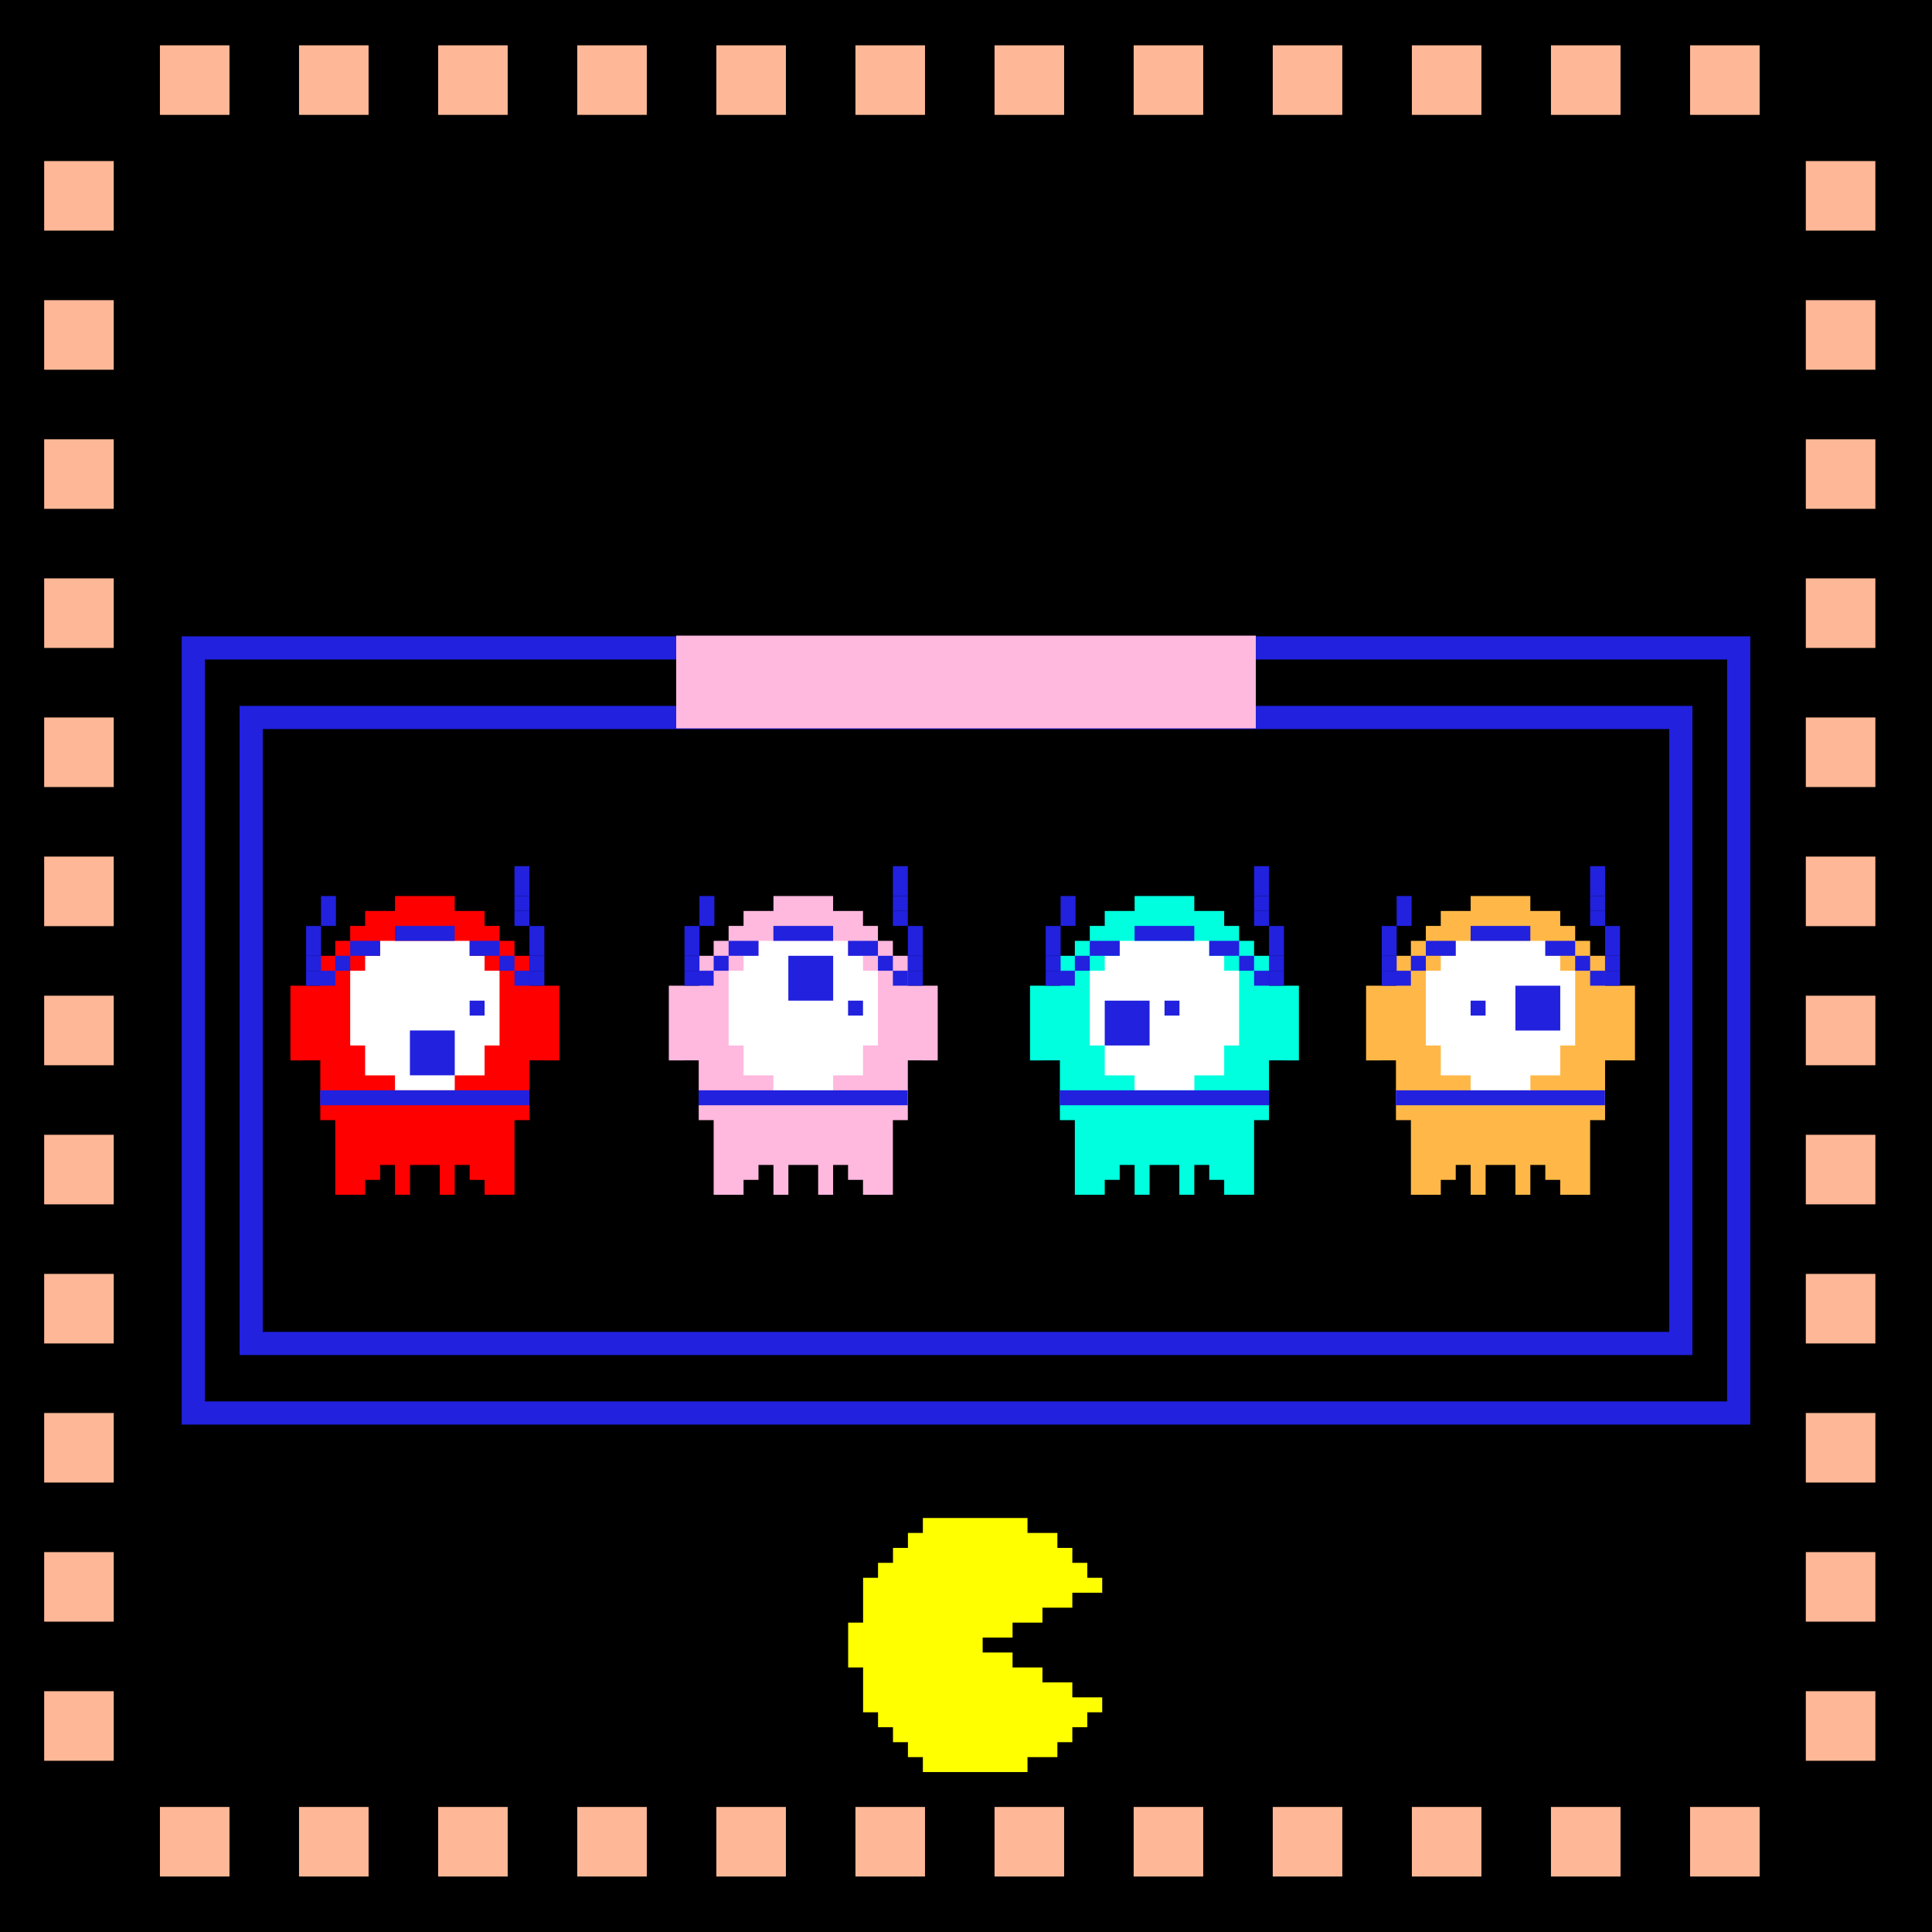 <svg id="Pacman" xmlns="http://www.w3.org/2000/svg" viewBox="0 0 1999.998 2000.001"><defs><style>.cls-1{fill:#eff4ee;}.cls-2{fill:red;}.cls-3{fill:#fff;}.cls-4{fill:#2121de;}.cls-5{fill:#ffb8de;}.cls-6{fill:#00ffde;}.cls-7{fill:#ffb847;}.cls-8{fill:#ff0;}.cls-9{fill:none;stroke:#2121de;stroke-miterlimit:10;stroke-width:24px;}.cls-10{fill:#ffb897;}</style></defs><title>Pacman</title><g id="Background"><rect class="cls-1" width="1999.998" height="2000.001"/><rect width="1999.998" height="2000.001"/></g><g id="_1" data-name="1"><polygon class="cls-2" points="563.531 1020.381 548.06 1020.381 548.06 1004.91 548.06 989.439 532.589 989.439 532.589 973.968 517.118 973.968 517.118 958.497 501.648 958.497 501.648 943.027 486.177 943.027 470.706 943.027 470.706 927.556 455.235 927.556 439.88 927.556 439.764 927.556 424.409 927.556 408.938 927.556 408.938 943.027 393.468 943.027 377.997 943.027 377.997 958.497 362.526 958.497 362.526 973.968 347.055 973.968 347.055 989.439 331.584 989.439 331.584 1004.91 331.584 1020.381 316.113 1020.381 300.642 1020.381 300.642 1035.852 300.642 1051.323 300.642 1066.794 300.642 1082.265 300.642 1097.736 316.113 1097.736 316.113 1097.678 331.584 1097.678 331.584 1113.149 331.584 1128.62 331.584 1144.09 331.584 1159.561 347.055 1159.561 347.055 1175.003 347.055 1175.032 347.055 1190.474 347.055 1205.916 347.055 1205.945 347.055 1221.358 347.055 1221.387 347.055 1236.829 362.526 1236.829 377.997 1236.829 377.997 1221.387 393.468 1221.387 393.468 1205.945 408.88 1205.945 408.938 1205.945 408.938 1221.358 408.938 1221.387 408.938 1236.829 424.409 1236.829 424.409 1221.387 424.409 1221.358 424.409 1205.945 439.822 1205.945 455.235 1205.945 455.235 1221.358 455.235 1221.387 455.235 1236.829 470.706 1236.829 470.706 1221.387 470.706 1221.358 470.706 1205.945 470.764 1205.945 486.177 1205.945 486.177 1221.387 501.648 1221.387 501.648 1236.829 517.118 1236.829 532.589 1236.829 532.589 1221.387 532.589 1221.358 532.589 1205.945 532.589 1205.916 532.589 1190.474 532.589 1175.032 532.589 1175.003 532.589 1159.561 548.06 1159.561 548.06 1144.09 548.06 1128.62 548.06 1113.149 548.06 1097.678 563.531 1097.678 563.531 1097.736 579.002 1097.736 579.002 1082.265 579.002 1066.794 579.002 1051.323 579.002 1035.852 579.002 1020.381 563.531 1020.381"/><g id="Layer_8_copy_6" data-name="Layer 8 copy 6"><polygon class="cls-3" points="501.648 1004.919 501.648 989.448 486.177 989.448 486.177 973.977 470.706 973.977 455.235 973.977 439.88 973.977 439.764 973.977 424.409 973.977 408.938 973.977 393.468 973.977 393.468 989.448 377.997 989.448 377.997 1004.919 362.526 1004.919 362.526 1020.39 362.526 1035.861 362.526 1051.332 362.526 1066.803 362.526 1082.274 377.997 1082.274 377.997 1097.745 377.997 1113.216 393.468 1113.216 408.88 1113.216 408.88 1128.686 424.351 1128.686 439.822 1128.686 455.293 1128.686 470.764 1128.686 470.764 1113.216 486.177 1113.216 501.648 1113.216 501.648 1097.745 501.648 1082.274 517.118 1082.274 517.118 1066.803 517.118 1051.332 517.118 1035.861 517.118 1020.39 517.118 1004.919 501.648 1004.919"/><rect class="cls-4" x="424.351" y="1066.735" width="46.413" height="46.413"/><rect class="cls-4" x="486.177" y="1035.861" width="15.471" height="15.471"/></g><g id="Layer_24_copy" data-name="Layer 24 copy"><rect class="cls-4" x="331.584" y="1004.91" width="15.471" height="15.471"/><rect class="cls-4" x="347.055" y="989.439" width="15.471" height="15.471"/><polygon class="cls-4" points="377.997 973.968 362.526 973.968 362.526 989.439 377.997 989.439 377.997 989.448 393.468 989.448 393.468 973.977 377.997 973.977 377.997 973.968"/><rect class="cls-4" x="532.589" y="1004.91" width="15.471" height="15.471"/><rect class="cls-4" x="517.118" y="989.439" width="15.471" height="15.471"/><polygon class="cls-4" points="501.648 973.968 501.648 973.977 486.177 973.977 486.177 989.448 501.648 989.448 501.648 989.439 517.118 989.439 517.118 973.968 501.648 973.968"/><polygon class="cls-4" points="439.811 958.497 439.764 958.497 424.351 958.497 424.34 958.497 408.88 958.497 408.88 973.968 424.34 973.968 424.351 973.968 439.764 973.968 439.811 973.968 455.235 973.968 470.706 973.968 470.706 958.497 455.235 958.497 439.811 958.497"/><polygon class="cls-4" points="532.471 1128.686 517 1128.686 501.588 1128.686 501.529 1128.686 486.117 1128.686 470.646 1128.686 455.175 1128.686 439.704 1128.686 424.233 1128.686 408.82 1128.686 408.762 1128.686 393.349 1128.686 377.879 1128.686 362.408 1128.686 346.937 1128.686 331.466 1128.686 331.466 1144.157 346.937 1144.157 362.408 1144.157 377.879 1144.157 393.349 1144.157 408.762 1144.157 408.82 1144.157 424.233 1144.157 439.704 1144.157 455.175 1144.157 470.646 1144.157 486.117 1144.157 501.529 1144.157 501.588 1144.157 517 1144.157 532.471 1144.157 547.942 1144.157 547.942 1128.686 532.471 1128.686"/></g><g id="Layer_13_copy_5" data-name="Layer 13 copy 5"><rect class="cls-4" x="316.873" y="1004.919" width="15.471" height="15.471"/><rect class="cls-4" x="316.873" y="989.439" width="15.471" height="15.471"/><polygon class="cls-4" points="316.873 973.959 316.873 974.03 316.873 989.43 332.344 989.43 332.344 974.03 332.344 973.959 332.344 958.559 316.873 958.559 316.873 973.959"/><polygon class="cls-4" points="332.309 927.556 332.309 943.027 332.309 958.497 347.78 958.497 347.78 943.027 347.78 927.556 332.309 927.556"/><rect class="cls-4" x="548.06" y="1004.919" width="15.471" height="15.471"/><rect class="cls-4" x="548.06" y="989.439" width="15.471" height="15.471"/><polygon class="cls-4" points="548.06 958.559 548.06 973.959 548.06 974.03 548.06 989.43 563.531 989.43 563.531 974.03 563.531 973.959 563.531 958.559 548.06 958.559"/><rect class="cls-4" x="532.589" y="943" width="15.471" height="15.471"/><rect class="cls-4" x="532.589" y="927.52" width="15.471" height="15.471"/><polygon class="cls-4" points="548.06 912.111 548.06 912.04 548.06 896.64 532.589 896.64 532.589 912.04 532.589 912.111 532.589 927.511 548.06 927.511 548.06 912.111"/></g></g><g id="_2" data-name="2"><polygon class="cls-5" points="955.261 1020.381 939.79 1020.381 939.79 1004.91 939.79 989.439 924.319 989.439 924.319 973.968 908.848 973.968 908.848 958.497 893.377 958.497 893.377 943.027 877.906 943.027 862.435 943.027 862.435 927.556 846.964 927.556 831.61 927.556 831.493 927.556 816.139 927.556 800.668 927.556 800.668 943.027 785.197 943.027 769.726 943.027 769.726 958.497 754.255 958.497 754.255 973.968 738.784 973.968 738.784 989.439 723.313 989.439 723.313 1004.91 723.313 1020.381 707.842 1020.381 692.371 1020.381 692.371 1035.852 692.371 1051.323 692.371 1066.794 692.371 1082.265 692.371 1097.736 707.842 1097.736 707.842 1097.678 723.313 1097.678 723.313 1113.149 723.313 1128.62 723.313 1144.09 723.313 1159.561 738.784 1159.561 738.784 1175.003 738.784 1175.032 738.784 1190.474 738.784 1205.916 738.784 1205.945 738.784 1221.358 738.784 1221.387 738.784 1236.829 754.255 1236.829 769.726 1236.829 769.726 1221.387 785.197 1221.387 785.197 1205.945 800.61 1205.945 800.668 1205.945 800.668 1221.358 800.668 1221.387 800.668 1236.829 816.139 1236.829 816.139 1221.387 816.139 1221.358 816.139 1205.945 831.551 1205.945 846.964 1205.945 846.964 1221.358 846.964 1221.387 846.964 1236.829 862.435 1236.829 862.435 1221.387 862.435 1221.358 862.435 1205.945 862.493 1205.945 877.906 1205.945 877.906 1221.387 893.377 1221.387 893.377 1236.829 908.848 1236.829 924.319 1236.829 924.319 1221.387 924.319 1221.358 924.319 1205.945 924.319 1205.916 924.319 1190.474 924.319 1175.032 924.319 1175.003 924.319 1159.561 939.79 1159.561 939.79 1144.09 939.79 1128.62 939.79 1113.149 939.79 1097.678 955.261 1097.678 955.261 1097.736 970.731 1097.736 970.731 1082.265 970.731 1066.794 970.731 1051.323 970.731 1035.852 970.731 1020.381 955.261 1020.381"/><g id="Layer_8_copy_7" data-name="Layer 8 copy 7"><polygon class="cls-3" points="893.377 1004.919 893.377 989.448 877.906 989.448 877.906 973.977 862.435 973.977 846.964 973.977 831.61 973.977 831.493 973.977 816.139 973.977 800.668 973.977 785.197 973.977 785.197 989.448 769.726 989.448 769.726 1004.919 754.255 1004.919 754.255 1020.39 754.255 1035.861 754.255 1051.332 754.255 1066.803 754.255 1082.274 769.726 1082.274 769.726 1097.745 769.726 1113.216 785.197 1113.216 800.61 1113.216 800.61 1128.686 816.081 1128.686 831.551 1128.686 847.022 1128.686 862.493 1128.686 862.493 1113.216 877.906 1113.216 893.377 1113.216 893.377 1097.745 893.377 1082.274 908.848 1082.274 908.848 1066.803 908.848 1051.332 908.848 1035.861 908.848 1020.39 908.848 1004.919 893.377 1004.919"/><rect class="cls-4" x="816.081" y="989.448" width="46.413" height="46.413"/><rect class="cls-4" x="877.906" y="1035.861" width="15.471" height="15.471"/></g><g id="Layer_24_copy_2" data-name="Layer 24 copy 2"><rect class="cls-4" x="723.313" y="1004.91" width="15.471" height="15.471"/><rect class="cls-4" x="738.784" y="989.439" width="15.471" height="15.471"/><polygon class="cls-4" points="769.726 973.968 754.255 973.968 754.255 989.439 769.726 989.439 769.726 989.448 785.197 989.448 785.197 973.977 769.726 973.977 769.726 973.968"/><rect class="cls-4" x="924.319" y="1004.91" width="15.471" height="15.471"/><rect class="cls-4" x="908.848" y="989.439" width="15.471" height="15.471"/><polygon class="cls-4" points="893.377 973.968 893.377 973.977 877.906 973.977 877.906 989.448 893.377 989.448 893.377 989.439 908.848 989.439 908.848 973.968 893.377 973.968"/><polygon class="cls-4" points="831.54 958.497 831.493 958.497 816.081 958.497 816.07 958.497 800.61 958.497 800.61 973.968 816.07 973.968 816.081 973.968 831.493 973.968 831.54 973.968 846.964 973.968 862.435 973.968 862.435 958.497 846.964 958.497 831.54 958.497"/><polygon class="cls-4" points="924.201 1128.686 908.73 1128.686 893.317 1128.686 893.259 1128.686 877.846 1128.686 862.375 1128.686 846.904 1128.686 831.433 1128.686 815.962 1128.686 800.55 1128.686 800.492 1128.686 785.079 1128.686 769.608 1128.686 754.137 1128.686 738.666 1128.686 723.195 1128.686 723.195 1144.157 738.666 1144.157 754.137 1144.157 769.608 1144.157 785.079 1144.157 800.492 1144.157 800.55 1144.157 815.962 1144.157 831.433 1144.157 846.904 1144.157 862.375 1144.157 877.846 1144.157 893.259 1144.157 893.317 1144.157 908.73 1144.157 924.201 1144.157 939.672 1144.157 939.672 1128.686 924.201 1128.686"/></g><g id="Layer_13_copy_6" data-name="Layer 13 copy 6"><rect class="cls-4" x="708.602" y="1004.919" width="15.471" height="15.471"/><rect class="cls-4" x="708.602" y="989.439" width="15.471" height="15.471"/><polygon class="cls-4" points="708.602 973.959 708.602 974.03 708.602 989.43 724.073 989.43 724.073 974.03 724.073 973.959 724.073 958.559 708.602 958.559 708.602 973.959"/><polygon class="cls-4" points="724.038 927.556 724.038 943.027 724.038 958.497 739.509 958.497 739.509 943.027 739.509 927.556 724.038 927.556"/><rect class="cls-4" x="939.79" y="1004.919" width="15.471" height="15.471"/><rect class="cls-4" x="939.79" y="989.439" width="15.471" height="15.471"/><polygon class="cls-4" points="939.79 958.559 939.79 973.959 939.79 974.03 939.79 989.43 955.261 989.43 955.261 974.03 955.261 973.959 955.261 958.559 939.79 958.559"/><rect class="cls-4" x="924.319" y="943" width="15.471" height="15.471"/><rect class="cls-4" x="924.319" y="927.52" width="15.471" height="15.471"/><polygon class="cls-4" points="939.79 912.111 939.79 912.04 939.79 896.64 924.319 896.64 924.319 912.04 924.319 912.111 924.319 927.511 939.79 927.511 939.79 912.111"/></g></g><g id="_3" data-name="3"><polygon class="cls-6" points="1329.159 1020.381 1313.688 1020.381 1313.688 1004.91 1313.688 989.439 1298.217 989.439 1298.217 973.968 1282.746 973.968 1282.746 958.497 1267.275 958.497 1267.275 943.027 1251.804 943.027 1236.334 943.027 1236.334 927.556 1220.863 927.556 1205.508 927.556 1205.392 927.556 1190.037 927.556 1174.566 927.556 1174.566 943.027 1159.095 943.027 1143.624 943.027 1143.624 958.497 1128.154 958.497 1128.154 973.968 1112.683 973.968 1112.683 989.439 1097.212 989.439 1097.212 1004.91 1097.212 1020.381 1081.741 1020.381 1066.27 1020.381 1066.27 1035.852 1066.27 1051.323 1066.27 1066.794 1066.27 1082.265 1066.27 1097.736 1081.741 1097.736 1081.741 1097.678 1097.212 1097.678 1097.212 1113.149 1097.212 1128.62 1097.212 1144.09 1097.212 1159.561 1112.683 1159.561 1112.683 1175.003 1112.683 1175.032 1112.683 1190.474 1112.683 1205.916 1112.683 1205.945 1112.683 1221.358 1112.683 1221.387 1112.683 1236.829 1128.154 1236.829 1143.624 1236.829 1143.624 1221.387 1159.095 1221.387 1159.095 1205.945 1174.508 1205.945 1174.566 1205.945 1174.566 1221.358 1174.566 1221.387 1174.566 1236.829 1190.037 1236.829 1190.037 1221.387 1190.037 1221.358 1190.037 1205.945 1205.45 1205.945 1220.863 1205.945 1220.863 1221.358 1220.863 1221.387 1220.863 1236.829 1236.334 1236.829 1236.334 1221.387 1236.334 1221.358 1236.334 1205.945 1236.392 1205.945 1251.804 1205.945 1251.804 1221.387 1267.275 1221.387 1267.275 1236.829 1282.746 1236.829 1298.217 1236.829 1298.217 1221.387 1298.217 1221.358 1298.217 1205.945 1298.217 1205.916 1298.217 1190.474 1298.217 1175.032 1298.217 1175.003 1298.217 1159.561 1313.688 1159.561 1313.688 1144.09 1313.688 1128.62 1313.688 1113.149 1313.688 1097.678 1329.159 1097.678 1329.159 1097.736 1344.63 1097.736 1344.63 1082.265 1344.63 1066.794 1344.63 1051.323 1344.63 1035.852 1344.63 1020.381 1329.159 1020.381"/><g id="Layer_8_copy_8" data-name="Layer 8 copy 8"><polygon class="cls-3" points="1267.275 1004.919 1267.275 989.448 1251.804 989.448 1251.804 973.977 1236.334 973.977 1220.863 973.977 1205.508 973.977 1205.392 973.977 1190.037 973.977 1174.566 973.977 1159.095 973.977 1159.095 989.448 1143.624 989.448 1143.624 1004.919 1128.154 1004.919 1128.154 1020.39 1128.154 1035.861 1128.154 1051.332 1128.154 1066.803 1128.154 1082.274 1143.624 1082.274 1143.624 1097.745 1143.624 1113.216 1159.095 1113.216 1174.508 1113.216 1174.508 1128.686 1189.979 1128.686 1205.45 1128.686 1220.921 1128.686 1236.392 1128.686 1236.392 1113.216 1251.804 1113.216 1267.275 1113.216 1267.275 1097.745 1267.275 1082.274 1282.746 1082.274 1282.746 1066.803 1282.746 1051.332 1282.746 1035.861 1282.746 1020.39 1282.746 1004.919 1267.275 1004.919"/><rect class="cls-4" x="1143.624" y="1035.861" width="46.413" height="46.413"/><rect class="cls-4" x="1205.508" y="1035.861" width="15.471" height="15.471"/></g><g id="Layer_24_copy_3" data-name="Layer 24 copy 3"><rect class="cls-4" x="1097.212" y="1004.91" width="15.471" height="15.471"/><rect class="cls-4" x="1112.683" y="989.439" width="15.471" height="15.471"/><polygon class="cls-4" points="1143.624 973.968 1128.154 973.968 1128.154 989.439 1143.624 989.439 1143.624 989.448 1159.095 989.448 1159.095 973.977 1143.624 973.977 1143.624 973.968"/><rect class="cls-4" x="1298.217" y="1004.91" width="15.471" height="15.471"/><rect class="cls-4" x="1282.746" y="989.439" width="15.471" height="15.471"/><polygon class="cls-4" points="1267.275 973.968 1267.275 973.977 1251.804 973.977 1251.804 989.448 1267.275 989.448 1267.275 989.439 1282.746 989.439 1282.746 973.968 1267.275 973.968"/><polygon class="cls-4" points="1205.439 958.497 1205.392 958.497 1189.979 958.497 1189.968 958.497 1174.508 958.497 1174.508 973.968 1189.968 973.968 1189.979 973.968 1205.392 973.968 1205.439 973.968 1220.863 973.968 1236.334 973.968 1236.334 958.497 1220.863 958.497 1205.439 958.497"/><polygon class="cls-4" points="1298.099 1128.686 1282.628 1128.686 1267.216 1128.686 1267.157 1128.686 1251.745 1128.686 1236.274 1128.686 1220.803 1128.686 1205.332 1128.686 1189.861 1128.686 1174.448 1128.686 1174.39 1128.686 1158.977 1128.686 1143.506 1128.686 1128.035 1128.686 1112.565 1128.686 1097.094 1128.686 1097.094 1144.157 1112.565 1144.157 1128.035 1144.157 1143.506 1144.157 1158.977 1144.157 1174.39 1144.157 1174.448 1144.157 1189.861 1144.157 1205.332 1144.157 1220.803 1144.157 1236.274 1144.157 1251.745 1144.157 1267.157 1144.157 1267.216 1144.157 1282.628 1144.157 1298.099 1144.157 1313.57 1144.157 1313.57 1128.686 1298.099 1128.686"/></g><g id="Layer_13_copy_7" data-name="Layer 13 copy 7"><rect class="cls-4" x="1082.501" y="1004.919" width="15.471" height="15.471"/><rect class="cls-4" x="1082.501" y="989.439" width="15.471" height="15.471"/><polygon class="cls-4" points="1082.501 973.959 1082.501 974.03 1082.501 989.43 1097.972 989.43 1097.972 974.03 1097.972 973.959 1097.972 958.559 1082.501 958.559 1082.501 973.959"/><polygon class="cls-4" points="1097.937 927.556 1097.937 943.027 1097.937 958.497 1113.408 958.497 1113.408 943.027 1113.408 927.556 1097.937 927.556"/><rect class="cls-4" x="1313.688" y="1004.919" width="15.471" height="15.471"/><rect class="cls-4" x="1313.688" y="989.439" width="15.471" height="15.471"/><polygon class="cls-4" points="1313.688 958.559 1313.688 973.959 1313.688 974.03 1313.688 989.43 1329.159 989.43 1329.159 974.03 1329.159 973.959 1329.159 958.559 1313.688 958.559"/><rect class="cls-4" x="1298.217" y="943" width="15.471" height="15.471"/><rect class="cls-4" x="1298.217" y="927.52" width="15.471" height="15.471"/><polygon class="cls-4" points="1313.688 912.111 1313.688 912.04 1313.688 896.64 1298.217 896.64 1298.217 912.04 1298.217 912.111 1298.217 927.511 1313.688 927.511 1313.688 912.111"/></g></g><g id="_4" data-name="4"><polygon class="cls-7" points="1677.035 1020.381 1661.564 1020.381 1661.564 1004.91 1661.564 989.439 1646.093 989.439 1646.093 973.968 1630.622 973.968 1630.622 958.497 1615.151 958.497 1615.151 943.027 1599.68 943.027 1584.209 943.027 1584.209 927.556 1568.738 927.556 1553.384 927.556 1553.267 927.556 1537.913 927.556 1522.442 927.556 1522.442 943.027 1506.971 943.027 1491.5 943.027 1491.5 958.497 1476.029 958.497 1476.029 973.968 1460.558 973.968 1460.558 989.439 1445.087 989.439 1445.087 1004.91 1445.087 1020.381 1429.617 1020.381 1414.146 1020.381 1414.146 1035.852 1414.146 1051.323 1414.146 1066.794 1414.146 1082.265 1414.146 1097.736 1429.617 1097.736 1429.617 1097.678 1445.087 1097.678 1445.087 1113.149 1445.087 1128.62 1445.087 1144.09 1445.087 1159.561 1460.558 1159.561 1460.558 1175.003 1460.558 1175.032 1460.558 1190.474 1460.558 1205.916 1460.558 1205.945 1460.558 1221.358 1460.558 1221.387 1460.558 1236.829 1476.029 1236.829 1491.5 1236.829 1491.5 1221.387 1506.971 1221.387 1506.971 1205.945 1522.384 1205.945 1522.442 1205.945 1522.442 1221.358 1522.442 1221.387 1522.442 1236.829 1537.913 1236.829 1537.913 1221.387 1537.913 1221.358 1537.913 1205.945 1553.326 1205.945 1568.738 1205.945 1568.738 1221.358 1568.738 1221.387 1568.738 1236.829 1584.209 1236.829 1584.209 1221.387 1584.209 1221.358 1584.209 1205.945 1584.267 1205.945 1599.68 1205.945 1599.68 1221.387 1615.151 1221.387 1615.151 1236.829 1630.622 1236.829 1646.093 1236.829 1646.093 1221.387 1646.093 1221.358 1646.093 1205.945 1646.093 1205.916 1646.093 1190.474 1646.093 1175.032 1646.093 1175.003 1646.093 1159.561 1661.564 1159.561 1661.564 1144.09 1661.564 1128.62 1661.564 1113.149 1661.564 1097.678 1677.035 1097.678 1677.035 1097.736 1692.506 1097.736 1692.506 1082.265 1692.506 1066.794 1692.506 1051.323 1692.506 1035.852 1692.506 1020.381 1677.035 1020.381"/><g id="Layer_8_copy_9" data-name="Layer 8 copy 9"><polygon class="cls-3" points="1615.151 1004.919 1615.151 989.448 1599.68 989.448 1599.68 973.977 1584.209 973.977 1568.738 973.977 1553.384 973.977 1553.267 973.977 1537.913 973.977 1522.442 973.977 1506.971 973.977 1506.971 989.448 1491.5 989.448 1491.5 1004.919 1476.029 1004.919 1476.029 1020.39 1476.029 1035.861 1476.029 1051.332 1476.029 1066.803 1476.029 1082.274 1491.5 1082.274 1491.5 1097.745 1491.5 1113.216 1506.971 1113.216 1522.384 1113.216 1522.384 1128.686 1537.855 1128.686 1553.326 1128.686 1568.797 1128.686 1584.267 1128.686 1584.267 1113.216 1599.68 1113.216 1615.151 1113.216 1615.151 1097.745 1615.151 1082.274 1630.622 1082.274 1630.622 1066.803 1630.622 1051.332 1630.622 1035.861 1630.622 1020.39 1630.622 1004.919 1615.151 1004.919"/><rect class="cls-4" x="1568.738" y="1020.39" width="46.413" height="46.413"/><rect class="cls-4" x="1522.384" y="1035.861" width="15.471" height="15.471"/></g><g id="Layer_24_copy_4" data-name="Layer 24 copy 4"><rect class="cls-4" x="1445.087" y="1004.91" width="15.471" height="15.471"/><rect class="cls-4" x="1460.558" y="989.439" width="15.471" height="15.471"/><polygon class="cls-4" points="1491.5 973.968 1476.029 973.968 1476.029 989.439 1491.5 989.439 1491.5 989.448 1506.971 989.448 1506.971 973.977 1491.5 973.977 1491.5 973.968"/><rect class="cls-4" x="1646.093" y="1004.91" width="15.471" height="15.471"/><rect class="cls-4" x="1630.622" y="989.439" width="15.471" height="15.471"/><polygon class="cls-4" points="1615.151 973.968 1615.151 973.977 1599.68 973.977 1599.68 989.448 1615.151 989.448 1615.151 989.439 1630.622 989.439 1630.622 973.968 1615.151 973.968"/><polygon class="cls-4" points="1553.315 958.497 1553.267 958.497 1537.855 958.497 1537.844 958.497 1522.384 958.497 1522.384 973.968 1537.844 973.968 1537.855 973.968 1553.267 973.968 1553.315 973.968 1568.738 973.968 1584.209 973.968 1584.209 958.497 1568.738 958.497 1553.315 958.497"/><polygon class="cls-4" points="1645.975 1128.686 1630.504 1128.686 1615.091 1128.686 1615.033 1128.686 1599.62 1128.686 1584.149 1128.686 1568.679 1128.686 1553.208 1128.686 1537.737 1128.686 1522.324 1128.686 1522.266 1128.686 1506.853 1128.686 1491.382 1128.686 1475.911 1128.686 1460.44 1128.686 1444.969 1128.686 1444.969 1144.157 1460.44 1144.157 1475.911 1144.157 1491.382 1144.157 1506.853 1144.157 1522.266 1144.157 1522.324 1144.157 1537.737 1144.157 1553.208 1144.157 1568.679 1144.157 1584.149 1144.157 1599.62 1144.157 1615.033 1144.157 1615.091 1144.157 1630.504 1144.157 1645.975 1144.157 1661.446 1144.157 1661.446 1128.686 1645.975 1128.686"/></g><g id="Layer_13_copy_8" data-name="Layer 13 copy 8"><rect class="cls-4" x="1430.376" y="1004.919" width="15.471" height="15.471"/><rect class="cls-4" x="1430.376" y="989.439" width="15.471" height="15.471"/><polygon class="cls-4" points="1430.376 973.959 1430.376 974.03 1430.376 989.43 1445.847 989.43 1445.847 974.03 1445.847 973.959 1445.847 958.559 1430.376 958.559 1430.376 973.959"/><polygon class="cls-4" points="1445.813 927.556 1445.813 943.027 1445.813 958.497 1461.284 958.497 1461.284 943.027 1461.284 927.556 1445.813 927.556"/><rect class="cls-4" x="1661.564" y="1004.919" width="15.471" height="15.471"/><rect class="cls-4" x="1661.564" y="989.439" width="15.471" height="15.471"/><polygon class="cls-4" points="1661.564 958.559 1661.564 973.959 1661.564 974.03 1661.564 989.43 1677.035 989.43 1677.035 974.03 1677.035 973.959 1677.035 958.559 1661.564 958.559"/><rect class="cls-4" x="1646.093" y="943" width="15.471" height="15.471"/><rect class="cls-4" x="1646.093" y="927.52" width="15.471" height="15.471"/><polygon class="cls-4" points="1661.564 912.111 1661.564 912.04 1661.564 896.64 1646.093 896.64 1646.093 912.04 1646.093 912.111 1646.093 927.511 1661.564 927.511 1661.564 912.111"/></g></g><polygon class="cls-8" points="1032.718 1695.2 1048.189 1695.2 1048.189 1679.729 1063.66 1679.729 1079.131 1679.729 1079.131 1664.258 1094.602 1664.258 1110.073 1664.258 1110.073 1648.787 1125.544 1648.787 1141.015 1648.787 1141.015 1633.316 1125.544 1633.316 1125.544 1617.845 1110.073 1617.845 1110.073 1602.374 1094.602 1602.374 1094.602 1586.903 1079.131 1586.903 1063.66 1586.903 1063.66 1571.432 1048.189 1571.432 1032.718 1571.432 1017.247 1571.432 1001.776 1571.432 986.305 1571.432 970.834 1571.432 955.363 1571.432 955.363 1586.903 939.892 1586.903 939.892 1602.374 924.421 1602.374 924.421 1617.845 908.95 1617.845 908.95 1633.316 893.479 1633.316 893.479 1648.787 893.479 1664.258 893.479 1679.729 878.008 1679.729 878.008 1695.2 878.008 1710.671 878.008 1726.142 893.479 1726.142 893.479 1741.613 893.479 1757.084 893.479 1772.555 908.95 1772.555 908.95 1788.026 924.421 1788.026 924.421 1803.497 939.892 1803.497 939.892 1818.968 955.363 1818.968 955.363 1834.439 970.834 1834.439 986.305 1834.439 1001.776 1834.439 1017.247 1834.439 1032.718 1834.439 1048.189 1834.439 1063.66 1834.439 1063.66 1818.968 1079.131 1818.968 1094.602 1818.968 1094.602 1803.497 1110.073 1803.497 1110.073 1788.026 1125.544 1788.026 1125.544 1772.555 1141.015 1772.555 1141.015 1757.084 1125.544 1757.084 1110.073 1757.084 1110.073 1741.613 1094.602 1741.613 1079.131 1741.613 1079.131 1726.142 1063.66 1726.142 1048.189 1726.142 1048.189 1710.671 1032.718 1710.671 1017.247 1710.671 1017.247 1695.2 1032.718 1695.2"/><rect class="cls-9" x="260.002" y="742.735" width="1480" height="648"/><rect class="cls-9" x="200.102" y="670.735" width="1599.798" height="792"/><rect class="cls-5" x="700.001" y="658" width="600" height="96"/><g id="Layer_9" data-name="Layer 9"><rect class="cls-10" x="1869.376" y="166.735" width="72" height="72"/><rect class="cls-10" x="1869.376" y="310.735" width="72" height="72"/><rect class="cls-10" x="1869.376" y="454.735" width="72" height="72"/><rect class="cls-10" x="1869.376" y="598.735" width="72" height="72"/><rect class="cls-10" x="1869.376" y="742.735" width="72" height="72"/><rect class="cls-10" x="1869.376" y="886.735" width="72" height="72"/><rect class="cls-10" x="1869.376" y="1030.735" width="72" height="72"/><rect class="cls-10" x="1869.376" y="1174.735" width="72" height="72"/><rect class="cls-10" x="1869.376" y="1318.735" width="72" height="72"/><rect class="cls-10" x="1869.376" y="1462.735" width="72" height="72"/><rect class="cls-10" x="1869.376" y="1606.735" width="72" height="72"/><rect class="cls-10" x="1869.376" y="1750.735" width="72" height="72"/><rect class="cls-10" x="45.733" y="166.735" width="72" height="72"/><rect class="cls-10" x="45.733" y="310.735" width="72" height="72"/><rect class="cls-10" x="45.733" y="454.735" width="72" height="72"/><rect class="cls-10" x="45.733" y="598.735" width="72" height="72"/><rect class="cls-10" x="45.733" y="742.735" width="72" height="72"/><rect class="cls-10" x="45.733" y="886.735" width="72" height="72"/><rect class="cls-10" x="45.733" y="1030.735" width="72" height="72"/><rect class="cls-10" x="45.733" y="1174.735" width="72" height="72"/><rect class="cls-10" x="45.733" y="1318.735" width="72" height="72"/><rect class="cls-10" x="45.733" y="1462.735" width="72" height="72"/><rect class="cls-10" x="45.733" y="1606.735" width="72" height="72"/><rect class="cls-10" x="45.733" y="1750.735" width="72" height="72"/></g><g id="Layer_9_copy" data-name="Layer 9 copy"><rect class="cls-10" x="165.553" y="46.913" width="72" height="72" transform="translate(118.641 284.466) rotate(-90)"/><rect class="cls-10" x="309.553" y="46.913" width="72" height="72" transform="translate(262.641 428.466) rotate(-90)"/><rect class="cls-10" x="453.553" y="46.913" width="72" height="72" transform="translate(406.641 572.466) rotate(-90)"/><rect class="cls-10" x="597.553" y="46.913" width="72" height="72" transform="translate(550.641 716.466) rotate(-90)"/><rect class="cls-10" x="741.553" y="46.913" width="72" height="72" transform="translate(694.641 860.466) rotate(-90)"/><rect class="cls-10" x="885.553" y="46.913" width="72" height="72" transform="translate(838.641 1004.466) rotate(-90)"/><rect class="cls-10" x="1029.553" y="46.913" width="72" height="72" transform="translate(982.641 1148.466) rotate(-90)"/><rect class="cls-10" x="1173.553" y="46.913" width="72" height="72" transform="translate(1126.641 1292.466) rotate(-90)"/><rect class="cls-10" x="1317.553" y="46.913" width="72" height="72" transform="translate(1270.641 1436.466) rotate(-90)"/><rect class="cls-10" x="1461.553" y="46.913" width="72" height="72" transform="translate(1414.641 1580.466) rotate(-90)"/><rect class="cls-10" x="1605.553" y="46.913" width="72" height="72" transform="translate(1558.641 1724.466) rotate(-90)"/><rect class="cls-10" x="1749.553" y="46.913" width="72" height="72" transform="translate(1702.641 1868.466) rotate(-90)"/><rect class="cls-10" x="165.553" y="1870.556" width="72" height="72" transform="translate(-1705.001 2108.109) rotate(-90)"/><rect class="cls-10" x="309.553" y="1870.556" width="72" height="72" transform="translate(-1561.001 2252.109) rotate(-90)"/><rect class="cls-10" x="453.553" y="1870.556" width="72" height="72" transform="translate(-1417.001 2396.109) rotate(-90)"/><rect class="cls-10" x="597.553" y="1870.556" width="72" height="72" transform="translate(-1273.001 2540.109) rotate(-90)"/><rect class="cls-10" x="741.553" y="1870.556" width="72" height="72" transform="translate(-1129.001 2684.109) rotate(-90)"/><rect class="cls-10" x="885.553" y="1870.556" width="72" height="72" transform="translate(-985.001 2828.109) rotate(-90)"/><rect class="cls-10" x="1029.553" y="1870.556" width="72" height="72" transform="translate(-841.001 2972.109) rotate(-90)"/><rect class="cls-10" x="1173.553" y="1870.556" width="72" height="72" transform="translate(-697.001 3116.109) rotate(-90)"/><rect class="cls-10" x="1317.553" y="1870.556" width="72" height="72" transform="translate(-553.001 3260.109) rotate(-90)"/><rect class="cls-10" x="1461.553" y="1870.556" width="72" height="72" transform="translate(-409.001 3404.109) rotate(-90)"/><rect class="cls-10" x="1605.553" y="1870.556" width="72" height="72" transform="translate(-265.001 3548.109) rotate(-90)"/><rect class="cls-10" x="1749.553" y="1870.556" width="72" height="72" transform="translate(-121.001 3692.109) rotate(-90)"/></g></svg>
